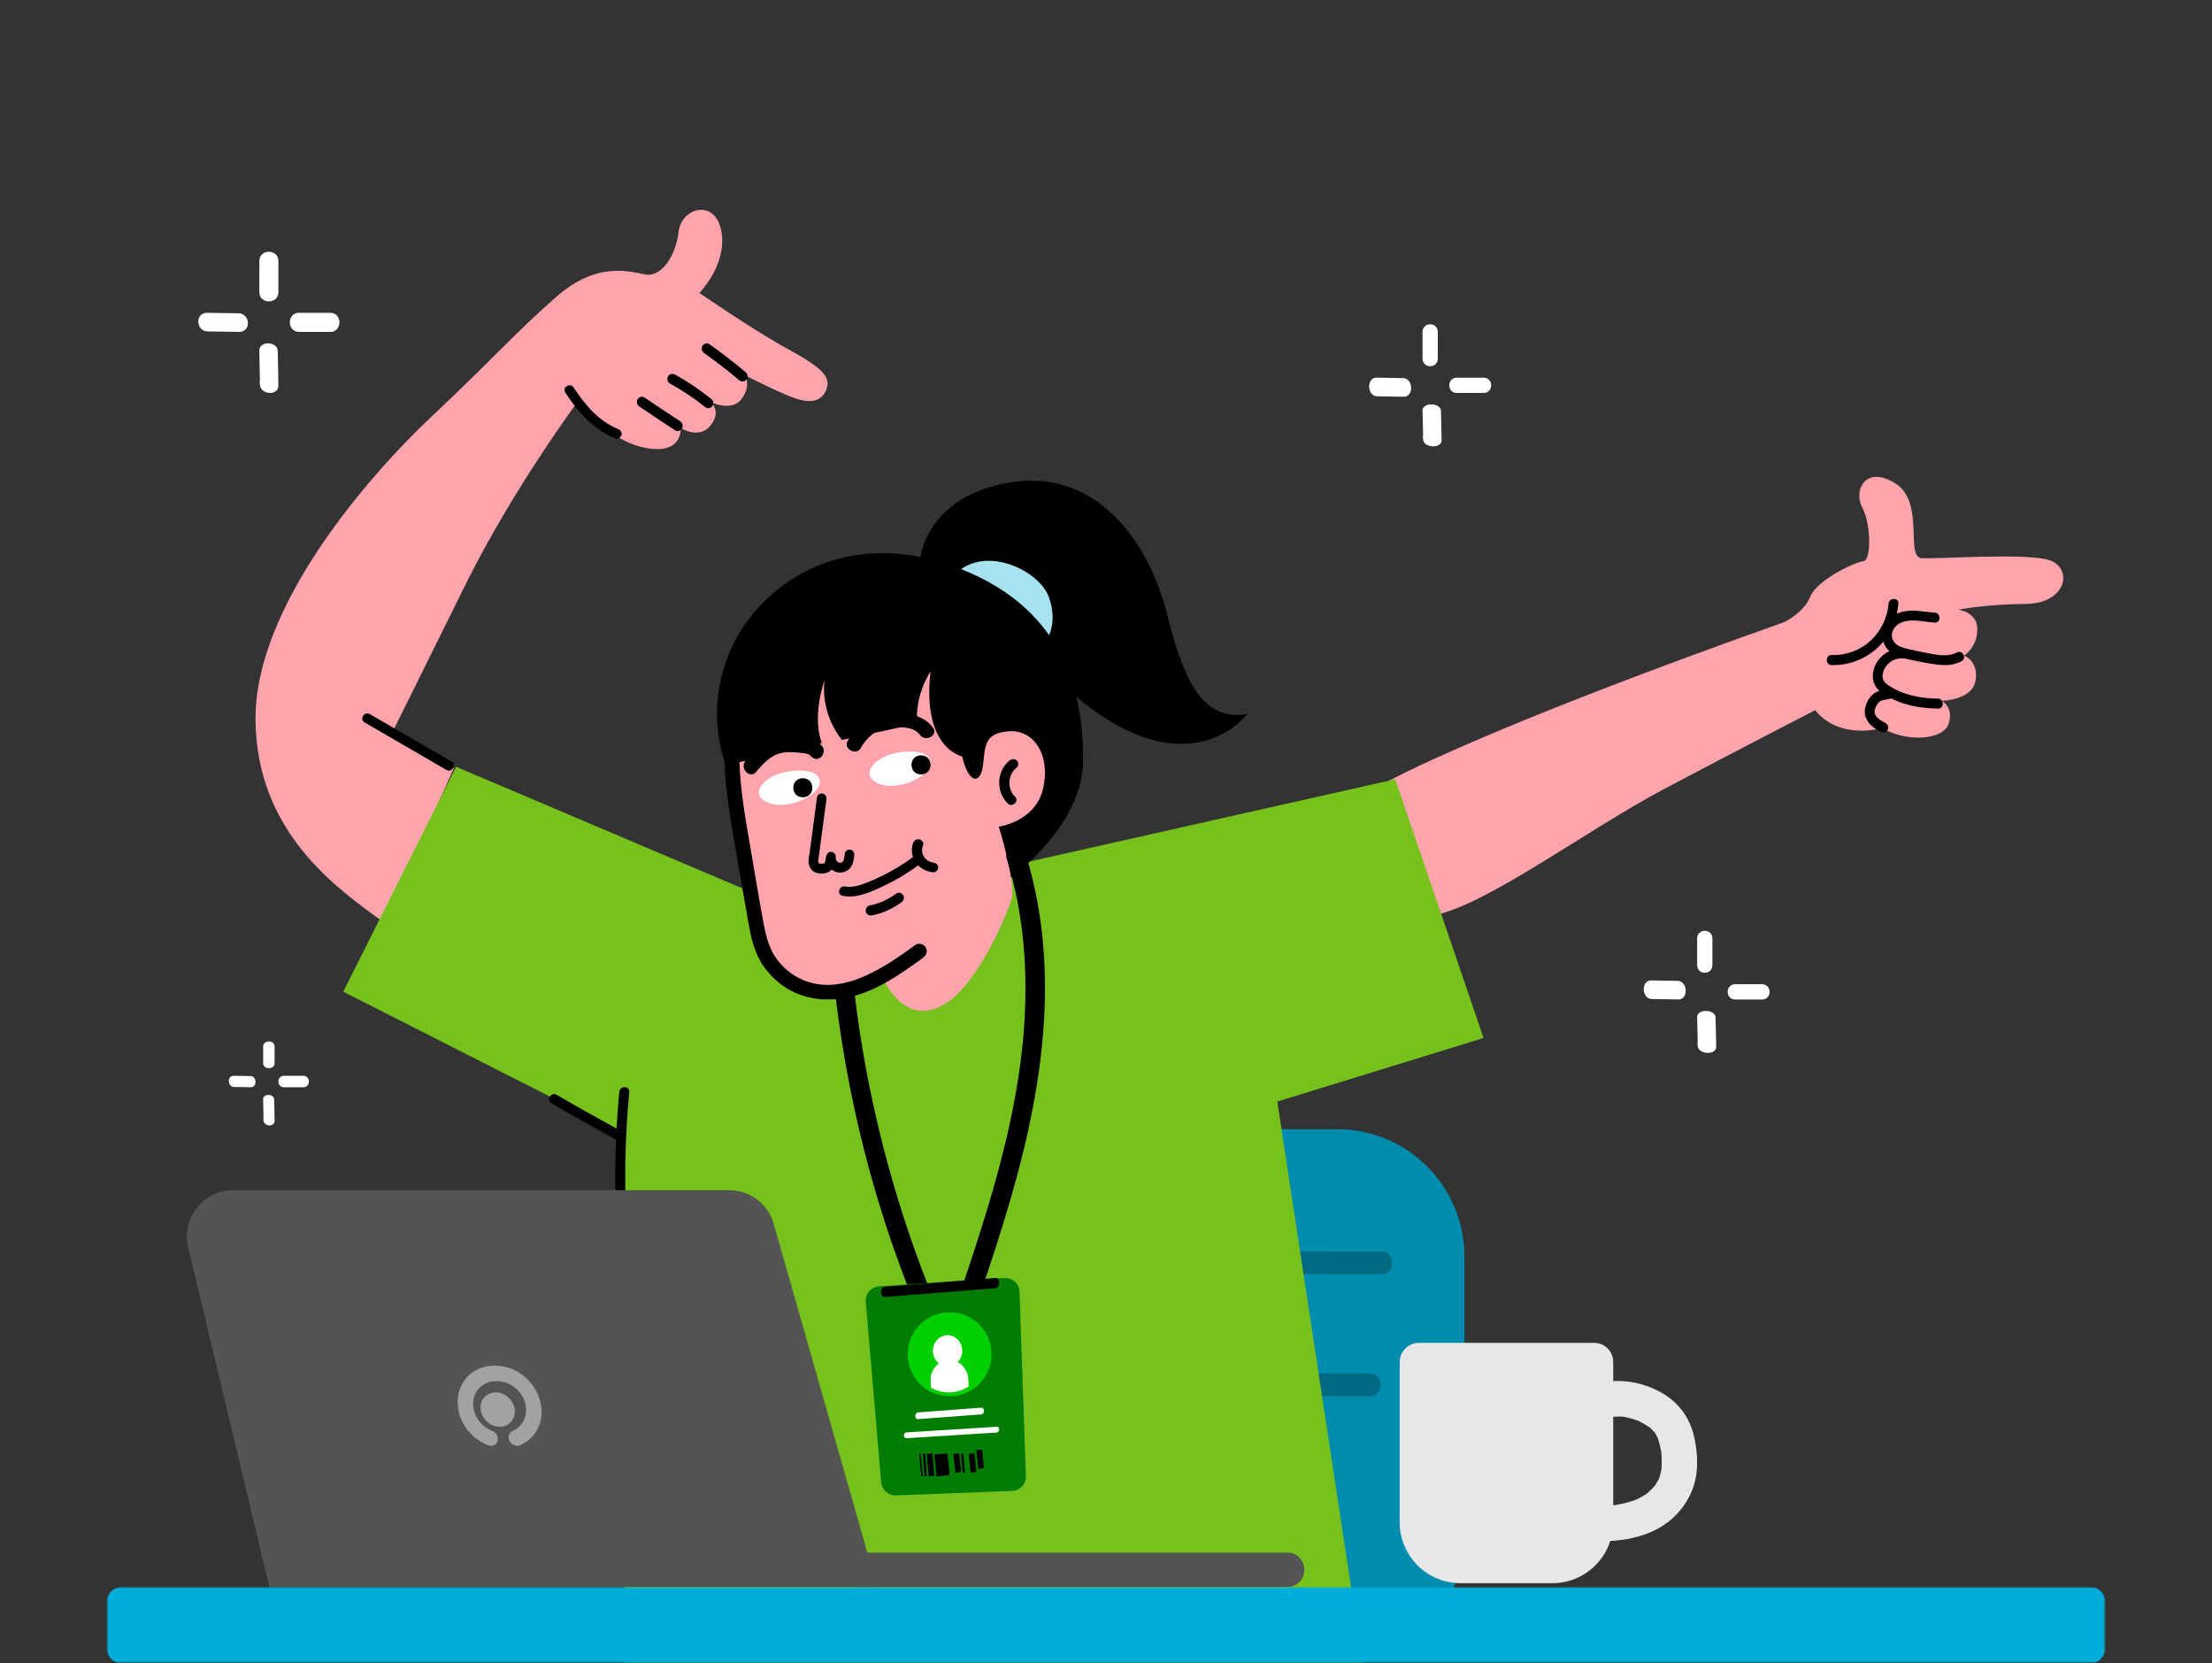 <?xml version="1.0" encoding="UTF-8"?>
<svg width="580px" height="436px" viewBox="0 0 580 436" version="1.1" xmlns="http://www.w3.org/2000/svg" xmlns:xlink="http://www.w3.org/1999/xlink">
    <rect x="0" y="0" width="580" height="436" fill="#333333" stroke="none"/>
    <title>component / spot image / 4:3</title>
    <defs>
        <rect id="path-1" x="0" y="0" width="580" height="436"></rect>
        <polygon id="path-3" points="0 0 524 0 524 20 0 20"></polygon>
    </defs>
    <g id="Phase-2-Re-design" stroke="none" stroke-width="1" fill="none" fill-rule="evenodd">
        <g id="About-us/-desktop" transform="translate(-203, -6876)">
            <g id="Group-11" transform="translate(0, 6876)">
                <g id="component-/-spot-image-/-4:3" transform="translate(203, 0)">
                    <mask id="mask-2" fill="white">
                        <use xlink:href="#path-1"></use>
                    </mask>
                    <g id="spot-image-container"></g>
                    <g id="Join-the-ride-(-illustration)" mask="url(#mask-2)">
                        <g transform="translate(28, 55)">
                            <path d="M322.674,381 L277.327,381 C258.921,381 244,366.001 244,347.501 L244,241 L322.674,241 C341.08,241 356,255.999 356,274.499 L356,347.501 C356,366.001 341.08,381 322.674,381" id="Fill-1" fill="#008CAF"></path>
                            <path d="M334.387,273.079 C329.1,273.069 323.812,273.06 318.524,273.052 C310.145,273.038 301.765,273.023 293.386,273.01 C291.463,273.006 289.538,273.003 287.612,273 C284.132,272.994 284.126,278.915 287.612,278.921 C292.9,278.93 298.187,278.938 303.476,278.948 C311.854,278.962 320.234,278.976 328.613,278.99 C330.538,278.993 332.463,278.996 334.387,279 C337.868,279.006 337.874,273.085 334.387,273.079" id="Fill-3" fill="#006982"></path>
                            <path d="M331.425,305 L316.317,305 L292.109,305 L286.575,305 C283.145,305 283.138,311 286.575,311 L301.683,311 L325.892,311 L331.425,311 C334.855,311 334.862,305 331.425,305" id="Fill-5" fill="#006982"></path>
                            <path d="M336,149.787 C336,149.787 359.632,136.49 439.67,108.141 C439.67,108.141 444.886,105.789 446.675,101.378 C448.464,96.965 458.562,92.254 460.594,92.117 C462.625,91.979 462.71,82.624 460.284,78.018 C457.86,73.412 461.324,66.8 469.054,71.766 C476.784,76.732 471.471,91.093 475.902,91.32 C480.335,91.548 501.115,90.021 508.471,91.585 C515.826,93.148 514.299,103.177 503.336,103.295 C492.374,103.414 485.461,104.817 485.461,104.817 C485.461,104.817 490.514,105.362 490.472,110.039 C490.429,114.718 486.974,116.869 486.974,116.869 C486.974,116.869 490.804,118.12 490.007,123.353 C489.21,128.584 481.152,128.698 481.152,128.698 C481.152,128.698 484.454,130.476 482.895,134.843 C481.337,139.21 471.248,139.463 465.551,135.808 C465.551,135.808 454.532,139.23 447.944,131.164 C447.944,131.164 430.015,140.365 408.884,151.525 C387.752,162.686 361.247,182.73 347.5,185 L336,149.787 Z" id="Fill-7" fill="#FFA4AD"></path>
                            <path d="M91.042,146.276 L74.907,136.906 C74.907,136.906 82.201,122.163 94.164,98.038 C106.521,73.117 123.436,50.359 123.436,50.359 C123.436,50.359 131.158,60.414 141.163,62.378 C151.169,64.343 150.468,57.182 150.468,57.182 C150.468,57.182 155.447,60.391 158.427,56.383 C161.407,52.373 158.08,50.284 158.08,50.284 C158.08,50.284 163.768,53.137 166.407,49.634 C169.048,46.132 167.389,43.391 167.389,43.391 C167.389,43.391 174.761,47.162 179.06,48.881 C183.359,50.602 186.967,50.908 188.568,47.373 C190.167,43.839 187.43,41.32 178.649,36.544 C169.869,31.769 155.379,21.788 155.379,21.788 C155.379,21.788 162.669,14.447 161.169,5.724 C159.667,-2.998 150.697,-0.753 149.93,5.786 C149.162,12.325 145.331,17.597 141.382,16.977 C137.432,16.355 128.793,13.169 117.728,22.92 C106.665,32.669 101.727,38.626 85.182,54.176 C68.639,69.726 38.819,103.921 39,133.555 C39.182,163.189 60.337,177.947 72.951,187 L91.042,146.276 Z" id="Fill-9" fill="#FFA4AD"></path>
                            <polygon id="Fill-11" fill="#76C11C" points="234.377 172.531 337.845 149.275 361 217.094 306.924 233.752 329.29 381 135.627 381 134.979 241.967 62 204.961 91.592 146 168.963 178.847"></polygon>
                            <path d="M213,93.84 C213,93.84 212.807,76.021 235.846,71.634 C258.884,67.248 273.132,86.342 278.051,106.157 C282.969,125.97 288.415,133.8 299,132.209 C299,132.209 282.189,154.861 248.951,122.917 L213,93.84 Z" id="Fill-14" fill="#000000"></path>
                            <path d="M246.835,112 C246.835,112 249.381,107.758 246.945,101.318 C244.51,94.878 231.256,87.904 223,94.948 L246.835,112 Z" id="Fill-16" fill="#A7E2EF"></path>
                            <path d="M163.699,148.813 C163.699,148.813 156.05,135.055 162.75,117.346 C169.449,99.636 191.355,82.876 221.128,93.125 C250.899,103.373 256.134,126.464 255.997,144.38 C255.861,162.296 235.811,176 235.811,176 L163.699,148.813 Z" id="Fill-18" fill="#000000"></path>
                            <path d="M203.291,200.82 C203.291,200.82 207.986,213.161 217.763,209.225 C227.541,205.289 235.923,185.086 237.206,180.733 C238.489,176.381 233.888,161.7 233.888,161.7 C233.888,161.7 243.541,160.403 245.521,151.674 C247.502,142.944 243.123,136.143 236.392,136.701 C229.662,137.26 230.416,141.021 229.707,145.866 C228.997,150.712 225.95,150.384 224.276,143.275 C224.276,143.275 213.651,141.187 215.996,121 C215.996,121 211.783,127.194 212.511,134.669 L192.798,138.97 C192.798,138.97 187.144,132.699 188.183,123.387 C188.183,123.387 184.794,132.626 187.496,139.751 C187.496,139.751 166.06,144.894 165.173,144.903 C164.286,144.911 166.887,176.743 171.328,189.985 C175.768,203.227 187.668,208.914 203.291,200.82" id="Fill-20" fill="#FFA4AD"></path>
                            <path d="M162.001,144.893 C162.235,152.05 163.425,159.122 164.643,166.162 C165.884,173.331 167.069,180.513 168.374,187.671 C168.946,190.807 169.709,193.94 171.268,196.746 C172.634,199.205 174.541,201.31 176.765,203.007 C181.821,206.865 188.238,207.724 194.348,206.451 C201.748,204.911 208.03,200.424 214.04,196.056 C214.892,195.437 215.307,194.35 214.738,193.372 C214.246,192.526 212.928,192.046 212.071,192.67 C203.202,199.116 190.879,207.576 179.966,200.493 C177.951,199.185 176.222,197.406 174.973,195.347 C173.435,192.812 172.749,189.919 172.21,187.028 C170.971,180.402 169.898,173.741 168.747,167.098 C167.472,159.74 166.146,152.375 165.901,144.893 C165.819,142.375 161.918,142.363 162.001,144.893" id="Fill-22" fill="#000000"></path>
                            <path d="M202.132,150.308 C197.098,147.994 201.716,142.86 208.323,142.136 C214.93,141.412 216.209,143.739 215.974,145.388 C215.507,148.656 207.167,152.623 202.132,150.308" id="Fill-24" fill="#FFFFFF"></path>
                            <path d="M213.5,148 C216.83,148 216.836,143 213.5,143 C210.169,143 210.164,148 213.5,148" id="Fill-26" fill="#000000"></path>
                            <path d="M173.132,155.308 C168.098,152.994 172.716,147.859 179.323,147.136 C185.93,146.412 187.209,148.738 186.974,150.388 C186.507,153.656 178.166,157.622 173.132,155.308" id="Fill-28" fill="#FFFFFF"></path>
                            <path d="M182.5,154 C185.831,154 185.836,149 182.5,149 C179.17,149 179.164,154 182.5,154" id="Fill-30" fill="#000000"></path>
                            <path d="M170.268,147.335 C172.157,145.087 174.191,142.896 177.068,142.331 C178.487,142.051 179.989,142.169 181.417,142.3 C182.1,142.362 182.727,142.401 183.328,142.536 C183.509,142.578 183.929,142.683 184.005,142.718 C184.041,142.735 184.488,143.098 184.36,142.914 C184.988,143.817 186.041,144.279 187.018,143.664 C187.847,143.144 188.346,141.715 187.715,140.806 C186.49,139.039 184.836,138.516 182.876,138.274 C180.979,138.041 179.051,137.874 177.149,138.125 C173.117,138.655 170.164,141.236 167.522,144.381 C165.849,146.371 168.588,149.336 170.268,147.335" id="Fill-32" fill="#000000"></path>
                            <path d="M197.694,141.078 C199.012,138.739 201.482,136.186 204.496,135.808 C207.182,135.471 211.505,135.235 213.216,137.641 C214.614,139.608 218.079,137.775 216.669,135.794 C214.009,132.055 208.827,131.699 204.399,132.157 C199.973,132.616 196.231,135.697 194.241,139.231 C193.064,141.321 196.514,143.175 197.694,141.078" id="Fill-34" fill="#000000"></path>
                            <path d="M67.633,134.395 C74.766,138.533 81.898,142.671 89.032,146.809 C90.495,147.658 91.828,145.453 90.369,144.606 C83.235,140.467 76.103,136.329 68.969,132.191 C67.505,131.342 66.172,133.548 67.633,134.395" id="Fill-36" fill="#000000"></path>
                            <path d="M120.212,47.89 C123.5,52.969 127.661,57.621 133.373,59.933 C134.017,60.194 134.783,59.65 134.951,59.036 C135.153,58.301 134.701,57.716 134.056,57.456 C129.02,55.417 125.31,51.047 122.427,46.592 C121.531,45.211 119.309,46.497 120.212,47.89" id="Fill-38" fill="#000000"></path>
                            <path d="M139.648,51.57 C142.759,53.676 145.885,55.757 149.027,57.813 C149.629,58.207 150.474,57.948 150.824,57.319 C151.192,56.659 150.957,55.829 150.353,55.433 C147.211,53.377 144.085,51.296 140.975,49.19 C140.378,48.786 139.523,49.062 139.176,49.684 C138.804,50.353 139.05,51.165 139.648,51.57" id="Fill-40" fill="#000000"></path>
                            <path d="M147.642,45.536 C150.837,47.287 153.91,49.309 156.766,51.616 C157.325,52.067 158.073,52.185 158.619,51.616 C159.069,51.144 159.182,50.133 158.619,49.679 C155.579,47.224 152.367,45.036 148.964,43.172 C148.338,42.829 147.54,43.003 147.171,43.663 C146.826,44.28 147.013,45.192 147.642,45.536" id="Fill-42" fill="#000000"></path>
                            <path d="M156.649,37.568 C159.776,39.786 162.82,42.133 165.762,44.613 C166.314,45.078 167.079,45.178 167.618,44.613 C168.078,44.13 168.174,43.135 167.618,42.667 C164.502,40.04 161.287,37.543 157.974,35.193 C157.386,34.777 156.518,35.075 156.177,35.687 C155.799,36.364 156.06,37.152 156.649,37.568" id="Fill-44" fill="#000000"></path>
                            <path d="M485.068,116.036 C482.609,117.405 479.416,116.568 476.822,116.085 C475.27,115.796 473.724,115.47 472.191,115.091 C470.966,114.79 469.501,114.446 468.696,113.364 C467.151,111.29 468.608,108.896 470.714,108.119 C473.453,107.105 476.497,108.031 479.301,108.213 C480.952,108.321 480.947,105.705 479.301,105.599 C476.428,105.412 473.528,104.642 470.672,105.398 C470.218,105.519 469.771,105.69 469.337,105.889 C469.534,105.024 469.686,104.144 469.759,103.255 C469.895,101.577 467.324,101.586 467.189,103.255 C466.891,106.91 465.207,110.384 462.566,112.873 C459.785,115.495 456.009,116.829 452.241,116.72 C450.586,116.671 450.587,119.287 452.241,119.334 C456.686,119.463 461.116,117.805 464.383,114.723 C464.894,114.241 465.359,113.719 465.801,113.179 C466.103,114.132 466.644,114.991 467.377,115.679 C466.241,116.233 465.233,117.072 464.469,118.103 C462.851,120.285 462.424,123.494 464.327,125.637 C464.469,125.796 464.633,125.939 464.792,126.085 C464.172,126.283 463.585,126.565 463.085,127.007 C462.14,127.844 461.377,129.151 461.094,130.391 C460.779,131.772 461.037,133.173 461.882,134.308 C462.736,135.457 463.925,136.176 465.158,136.836 C465.773,137.165 466.556,136.995 466.916,136.366 C467.256,135.777 467.072,134.907 466.456,134.578 C465.57,134.102 464.764,133.658 464.081,132.941 C463.572,132.407 463.414,131.671 463.608,130.943 C463.73,130.481 463.872,130.198 464.15,129.758 C464.216,129.652 464.286,129.55 464.359,129.447 C464.387,129.407 464.415,129.366 464.445,129.327 C464.402,129.386 464.408,129.381 464.462,129.313 C464.588,129.164 464.795,128.941 464.883,128.872 C465.151,128.662 465.59,128.561 466.033,128.46 C466.582,128.332 467.136,128.229 467.693,128.142 C467.767,128.131 467.835,128.107 467.901,128.08 C469.095,128.679 470.343,129.18 471.62,129.559 C474.389,130.381 477.297,130.703 480.174,130.749 C481.83,130.775 481.831,128.159 480.174,128.133 C475.666,128.061 471.012,127.247 467.188,124.67 C466.377,124.125 465.689,123.487 465.624,122.444 C465.566,121.495 465.909,120.556 466.431,119.784 C467.442,118.284 469.17,117.452 470.94,117.586 C471.074,117.596 471.192,117.583 471.304,117.56 C471.707,117.663 472.111,117.759 472.513,117.853 C474.061,118.208 475.617,118.523 477.18,118.795 C480.245,119.326 483.504,119.888 486.365,118.295 C487.817,117.486 486.521,115.227 485.068,116.036" id="Fill-46" fill="#000000"></path>
                            <path d="M136.993,231.239 C137.149,229.582 134.522,229.592 134.369,231.239 C134.07,234.431 133.835,237.628 133.663,240.827 C128.381,237.957 123.14,235.015 117.955,231.98 C116.499,231.127 115.177,233.365 116.63,234.215 C122.208,237.48 127.845,240.647 133.534,243.72 C133.186,252.061 133.26,260.418 133.78,268.755 C133.882,270.409 136.509,270.421 136.405,268.755 C135.626,256.255 135.823,243.711 136.993,231.239" id="Fill-48" fill="#000000"></path>
                            <path d="M216.656,171.124 C217.038,171.173 216.54,171.092 216.442,171.069 C216.287,171.031 216.132,170.987 215.98,170.934 C215.937,170.919 215.692,170.805 215.87,170.895 C216.057,170.99 215.781,170.851 215.768,170.845 C215.624,170.776 215.483,170.699 215.346,170.618 C215.292,170.586 215.238,170.552 215.185,170.517 C215.176,170.511 215.073,170.434 215.048,170.417 C215.026,170.4 215.007,170.383 214.999,170.377 C214.938,170.327 214.879,170.275 214.821,170.222 C214.705,170.115 214.604,169.998 214.492,169.887 C214.489,169.884 214.489,169.885 214.486,169.882 C214.442,169.824 214.398,169.763 214.357,169.703 C214.273,169.58 214.195,169.454 214.125,169.323 C214.124,169.322 214.095,169.266 214.071,169.218 C214.05,169.17 214.016,169.092 214.009,169.073 C213.951,168.916 213.901,168.754 213.861,168.591 C213.842,168.51 213.83,168.426 213.809,168.346 C213.807,168.34 213.807,168.34 213.806,168.336 L213.806,168.334 C213.792,168.167 213.78,168.001 213.781,167.832 C213.781,167.746 213.767,167.568 213.786,167.443 C213.788,167.458 213.796,167.449 213.814,167.372 C213.831,167.289 213.848,167.207 213.869,167.127 C213.915,166.946 213.974,166.772 214.043,166.599 C214.285,165.975 213.77,165.182 213.104,165.038 C212.343,164.873 211.711,165.256 211.451,165.924 C210.992,167.1 210.986,168.457 211.393,169.671 C208.82,171.577 206.053,173.249 203.149,174.664 C201.671,175.383 200.159,176.049 198.608,176.616 C197.049,177.186 195.365,177.716 193.681,177.376 C191.993,177.034 191.273,179.481 192.966,179.824 C196.745,180.589 200.595,178.705 203.89,177.15 C207.035,175.667 209.983,173.867 212.766,171.846 C213.141,172.221 213.559,172.557 214.032,172.833 C214.842,173.309 215.72,173.545 216.656,173.663 C217.356,173.75 218.029,173.016 217.999,172.394 C217.963,171.63 217.406,171.219 216.656,171.124" id="Fill-50" fill="#000000"></path>
                            <path d="M207.049,179.196 C205.97,179.995 204.817,180.677 203.604,181.229 C203.535,181.257 203.32,181.351 203.291,181.363 C203.131,181.428 202.971,181.492 202.809,181.553 C202.526,181.66 202.241,181.76 201.953,181.852 C201.296,182.063 200.629,182.235 199.954,182.371 C199.288,182.507 198.846,183.372 199.05,184.027 C199.279,184.765 199.927,185.112 200.64,184.968 C203.403,184.406 206.063,183.22 208.354,181.52 C208.904,181.113 209.221,180.329 208.819,179.679 C208.467,179.111 207.638,178.759 207.049,179.196" id="Fill-52" fill="#000000"></path>
                            <path d="M195.414,171.75 C195.809,170.87 195.926,169.949 195.997,168.99 C196.048,168.313 195.377,167.666 194.73,167.695 C193.998,167.728 193.515,168.265 193.46,168.99 C193.448,169.168 193.434,169.345 193.416,169.521 C193.412,169.555 193.409,169.588 193.405,169.621 C193.396,169.676 193.388,169.731 193.379,169.784 C193.348,169.958 193.31,170.132 193.26,170.301 C193.24,170.374 193.197,170.461 193.179,170.54 L193.177,170.544 C193.133,170.631 193.081,170.712 193.033,170.798 C192.983,170.852 192.931,170.906 192.879,170.958 C192.816,170.996 192.754,171.033 192.692,171.07 C192.613,171.094 192.536,171.121 192.454,171.138 C192.448,171.14 192.441,171.14 192.435,171.142 C192.371,171.146 192.309,171.15 192.247,171.15 C192.224,171.15 192.154,171.143 192.104,171.14 C192.075,171.135 192.049,171.13 192.039,171.127 C191.972,171.11 191.908,171.088 191.845,171.066 C191.839,171.065 191.834,171.063 191.829,171.06 C191.761,171.023 191.699,170.979 191.635,170.939 L191.629,170.934 C191.568,170.879 191.511,170.82 191.456,170.758 C191.447,170.749 191.445,170.746 191.439,170.738 C191.399,170.679 191.36,170.619 191.326,170.558 C191.295,170.505 191.27,170.436 191.237,170.38 C191.234,170.367 191.229,170.356 191.225,170.342 C191.2,170.263 191.177,170.182 191.159,170.099 C191.156,170.091 191.152,170.066 191.147,170.041 C191.143,169.987 191.135,169.898 191.135,169.874 C191.133,169.778 191.139,169.683 191.146,169.587 C191.201,168.91 190.524,168.263 189.879,168.292 C189.266,168.32 188.848,168.709 188.688,169.256 C188.611,169.422 188.555,169.605 188.539,169.806 C188.526,169.953 188.51,170.1 188.494,170.248 C188.459,170.473 188.416,170.698 188.346,170.915 C188.343,170.923 188.336,170.943 188.329,170.96 C188.318,170.985 188.308,171.007 188.303,171.015 C188.276,171.07 188.246,171.122 188.212,171.175 C188.23,171.157 188.239,171.147 188.264,171.122 C188.235,171.151 188.187,171.221 188.138,171.281 C188.131,171.285 188.135,171.281 188.121,171.288 C188.107,171.293 188.093,171.303 188.078,171.311 C188.037,171.323 187.997,171.336 187.957,171.348 C187.898,171.363 187.841,171.37 187.782,171.381 C187.52,171.407 187.26,171.409 186.999,171.39 C186.943,171.377 186.887,171.368 186.833,171.351 C186.851,171.362 186.863,171.368 186.885,171.382 L186.884,171.382 C186.864,171.37 186.843,171.36 186.822,171.348 C186.816,171.347 186.81,171.346 186.803,171.344 C186.837,171.372 186.818,171.364 186.777,171.333 C186.744,171.32 186.723,171.309 186.713,171.298 C186.716,171.305 186.717,171.306 186.72,171.313 C186.717,171.306 186.714,171.302 186.711,171.296 C186.712,171.297 186.712,171.298 186.713,171.298 C186.711,171.293 186.709,171.291 186.706,171.287 L186.704,171.286 C186.702,171.281 186.698,171.276 186.695,171.271 C186.674,171.255 186.651,171.239 186.629,171.225 C186.66,171.245 186.671,171.253 186.694,171.268 C186.687,171.256 186.681,171.245 186.674,171.234 C186.661,171.221 186.647,171.209 186.637,171.196 C186.618,171.174 186.608,171.159 186.601,171.143 C186.599,171.139 186.598,171.138 186.597,171.132 C186.595,171.126 186.595,171.121 186.593,171.114 C186.597,171.114 186.604,171.124 186.611,171.133 C186.604,171.119 186.595,171.106 186.587,171.093 C186.569,171.033 186.557,170.974 186.543,170.915 C186.531,170.658 186.55,170.396 186.583,170.14 C186.601,170.024 186.618,169.908 186.638,169.793 C186.646,169.757 186.662,169.725 186.667,169.687 C187.339,164.668 188.013,159.65 188.686,154.632 C188.778,153.941 188.522,153.241 187.8,153.04 C187.208,152.873 186.334,153.246 186.241,153.944 C185.569,158.954 184.897,163.962 184.226,168.972 C184.218,169.001 184.204,169.026 184.2,169.056 C184.057,169.865 183.906,170.728 184.075,171.545 C184.197,172.138 184.532,172.759 184.977,173.164 C185.649,173.775 186.469,174.002 187.357,174 C188.281,173.998 189.228,173.79 189.912,173.116 C189.967,173.061 190.013,173.001 190.063,172.943 C190.399,173.218 190.782,173.436 191.2,173.576 C192.803,174.11 194.703,173.332 195.414,171.75" id="Fill-54" fill="#000000"></path>
                            <path d="M188.539,171.455 C188.397,171.597 188.478,171.552 188.539,171.455" id="Fill-56" fill="#000000"></path>
                            <path d="M186.443,171.472 C186.444,171.472 186.445,171.472 186.446,171.473 C186.447,171.474 186.448,171.476 186.449,171.477 C186.466,171.492 186.481,171.503 186.497,171.515 C186.506,171.519 186.511,171.522 186.522,171.526 C186.524,171.527 186.526,171.527 186.527,171.527 C186.519,171.52 186.517,171.517 186.501,171.505 C186.516,171.515 186.532,171.523 186.548,171.532 C186.552,171.533 186.556,171.533 186.561,171.534 C186.512,171.505 186.474,171.484 186.452,171.474 C186.448,171.472 186.443,171.468 186.439,171.466 L186.445,171.472 L186.443,171.472 Z" id="Fill-58" fill="#000000"></path>
                            <path d="M186.525,171.525 C186.507,171.508 186.492,171.492 186.475,171.475 C186.481,171.484 186.486,171.493 186.492,171.505 C186.504,171.512 186.515,171.518 186.525,171.525" id="Fill-60" fill="#000000"></path>
                            <path d="M186.541,171.562 C186.505,171.499 186.477,171.458 186.459,171.438 C186.482,171.475 186.505,171.513 186.53,171.55 C186.532,171.554 186.536,171.559 186.541,171.562" id="Fill-62" fill="#000000"></path>
                            <path d="M186.501,171.5 C186.5,171.499 186.499,171.498 186.497,171.497 C186.497,171.498 186.498,171.499 186.499,171.5 C186.5,171.501 186.501,171.502 186.503,171.503 C186.502,171.502 186.502,171.501 186.501,171.5" id="Fill-64" fill="#000000"></path>
                            <path d="M186.482,171.488 C186.486,171.493 186.488,171.497 186.49,171.503 C186.494,171.503 186.507,171.509 186.518,171.512 C186.506,171.504 186.494,171.496 186.482,171.488" id="Fill-66" fill="#000000"></path>
                            <path d="M236.739,149.403 C236.751,149.341 236.775,149.205 236.775,149.21 C236.795,149.11 236.819,149.013 236.843,148.912 C236.893,148.717 236.951,148.522 237.02,148.329 C237.055,148.234 237.092,148.139 237.129,148.045 C237.142,148.013 237.144,148.006 237.148,147.992 C237.149,147.994 237.154,147.99 237.169,147.96 C237.358,147.599 237.563,147.25 237.815,146.924 C237.83,146.903 237.83,146.902 237.831,146.898 C237.842,146.889 237.85,146.88 237.881,146.85 C237.952,146.776 238.02,146.698 238.094,146.625 C238.256,146.462 238.429,146.313 238.61,146.168 C239.165,145.723 239.094,144.822 238.61,144.363 C238.059,143.842 237.261,143.917 236.704,144.363 C233.254,147.126 233.112,152.598 236.24,155.619 C237.455,156.793 239.359,154.987 238.145,153.814 C238.006,153.68 237.874,153.542 237.75,153.397 C237.723,153.361 237.672,153.296 237.66,153.279 C237.602,153.195 237.541,153.111 237.487,153.026 C237.376,152.855 237.274,152.678 237.182,152.497 C237.174,152.484 237.069,152.236 237.089,152.295 C237.068,152.241 237.046,152.186 237.027,152.133 C236.896,151.773 236.801,151.403 236.737,151.029 C236.73,150.974 236.711,150.824 236.71,150.813 C236.702,150.732 236.697,150.651 236.692,150.569 C236.681,150.345 236.681,150.122 236.692,149.898 C236.698,149.797 236.704,149.696 236.714,149.595 C236.716,149.576 236.73,149.463 236.739,149.403" id="Fill-68" fill="#000000"></path>
                            <path d="M191.012,205.53 C193.6,227.378 198.403,248.934 205.485,269.774 C207.474,275.625 209.641,281.416 211.972,287.14 C212.488,288.404 213.662,289.299 215.094,288.907 C216.297,288.577 217.386,287.068 216.868,285.795 C208.707,265.757 202.631,244.889 198.791,223.603 C197.709,217.606 196.805,211.58 196.088,205.53 C195.929,204.173 195.037,203 193.55,203 C192.303,203 190.851,204.163 191.012,205.53" id="Fill-70" fill="#000000"></path>
                            <path d="M235.971,170.135 C240.521,184.626 241.604,199.9 240.463,214.992 C239.296,230.415 235.74,245.554 231.348,260.351 C228.813,268.89 225.984,277.338 223.111,285.769 C222.666,287.072 223.622,288.558 224.896,288.908 C226.296,289.292 227.593,288.435 228.039,287.126 C233.197,271.994 238.22,256.774 241.636,241.14 C244.961,225.92 246.782,210.245 245.676,194.665 C245.055,185.893 243.536,177.175 240.9,168.778 C239.919,165.655 234.983,166.988 235.971,170.135" id="Fill-72" fill="#000000"></path>
                            <path d="M237.37,335.824 L206.964,336.997 C204.945,337.075 203.221,335.57 203.051,333.581 L199.014,286.224 C198.835,284.144 200.418,282.326 202.525,282.185 L235.297,280.009 C237.427,279.867 239.253,281.497 239.327,283.606 L240.998,331.967 C241.07,334.02 239.448,335.743 237.37,335.824" id="Fill-74" fill="#007D00"></path>
                            <path d="M231.975,299.262 C232.382,305.323 227.799,310.567 221.738,310.975 C215.676,311.382 210.433,306.799 210.025,300.737 C209.618,294.677 214.202,289.433 220.263,289.025 C226.323,288.618 231.568,293.201 231.975,299.262" id="Fill-76" fill="#00CF00"></path>
                            <path d="M212.761,316.998 C217.562,316.639 222.364,316.279 227.166,315.92 C227.857,315.869 228.547,315.817 229.239,315.765 C230.25,315.688 230.257,313.927 229.239,314.002 C224.437,314.362 219.636,314.722 214.835,315.081 L212.761,315.236 C211.75,315.312 211.742,317.074 212.761,316.998" id="Fill-78" fill="#FFFFFF"></path>
                            <path d="M233.219,319.002 C226.384,319.432 219.548,319.863 212.714,320.292 C211.736,320.354 210.759,320.415 209.782,320.476 C208.743,320.542 208.735,322.063 209.782,321.998 C216.616,321.568 223.452,321.138 230.287,320.708 C231.264,320.647 232.242,320.586 233.219,320.524 C234.256,320.458 234.265,318.937 233.219,319.002" id="Fill-80" fill="#FFFFFF"></path>
                            <path d="M223.111,302.041 C223.906,301.231 224.383,300.081 224.302,298.821 C224.161,296.564 222.323,294.858 220.198,295.009 C218.075,295.161 216.468,297.114 216.611,299.37 C216.691,300.629 217.308,301.702 218.198,302.392 C216.779,303.402 215.887,305.165 216.011,307.107 L216.116,308.765 C217.694,309.654 219.511,310.113 221.425,309.976 C223.106,309.856 224.662,309.295 226,308.409 L225.873,306.402 C225.749,304.46 224.645,302.84 223.111,302.041" id="Fill-82" fill="#FFFFFF"></path>
                            <polygon id="Fill-84" fill="#000000" points="214 326.064 214.412 332 215 331.91 214.59 326"></polygon>
                            <polygon id="Fill-86" fill="#000000" points="215 326.13 215.515 332 217 331.82 216.489 326"></polygon>
                            <polygon id="Fill-88" fill="#000000" points="217 326.258 217.585 332 221 331.644 220.425 326"></polygon>
                            <polygon id="Fill-90" fill="#000000" points="222 326.112 222.502 331 224 330.845 223.504 326"></polygon>
                            <polygon id="Fill-92" fill="#000000" points="226 326.115 226.493 331 228 330.842 227.511 326"></polygon>
                            <polygon id="Fill-94" fill="#000000" points="228 325.116 228.488 330 230 329.84 229.516 325"></polygon>
                            <polygon id="Fill-96" fill="#000000" points="213.012 326.014 213.564 332 213.988 331.956 213.377 326"></polygon>
                            <polygon id="Fill-98" fill="#000000" points="224 326.058 224.397 331 225 330.92 224.604 326"></polygon>
                            <path d="M232.914,280.004 C224.503,280.677 216.093,281.348 207.683,282.022 C206.484,282.118 205.284,282.214 204.086,282.309 C202.644,282.425 202.632,285.113 204.086,284.996 C212.498,284.323 220.906,283.649 229.318,282.978 C230.516,282.883 231.716,282.786 232.914,282.69 C234.357,282.575 234.367,279.888 232.914,280.004" id="Fill-100" fill="#000000"></path>
                            <path d="M42.497,24 C43.738,24 44.995,23.182 44.995,21.617 L45,13.385 C45.001,11.82 43.743,11 42.502,11 C41.857,10.999 41.253,11.209 40.801,11.591 C40.28,12.029 40.005,12.65 40.004,13.383 L40,21.615 C39.999,22.347 40.274,22.968 40.795,23.407 C41.248,23.79 41.853,23.999 42.497,24" id="Fill-102" fill="#FFFFFF"></path>
                            <path d="M34.526,27.123 L26.284,27 C25.433,26.989 24.736,27.35 24.335,28.019 C23.885,28.768 23.889,29.819 24.344,30.632 C24.781,31.41 25.557,31.864 26.474,31.878 L34.716,31.999 C34.778,32.001 34.84,31.999 34.9,31.996 C35.67,31.958 36.293,31.602 36.665,30.982 C37.115,30.232 37.111,29.181 36.656,28.367 C36.22,27.59 35.443,27.136 34.526,27.123" id="Fill-104" fill="#FFFFFF"></path>
                            <path d="M58.661,27.005 L50.341,27 C48.805,27 48.001,28.257 48,29.498 C47.999,30.738 48.802,31.995 50.339,31.995 L58.658,32 C60.194,32.001 60.999,30.743 61,29.502 C61,28.262 60.197,27.005 58.661,27.005" id="Fill-106" fill="#FFFFFF"></path>
                            <path d="M43.632,35.292 C42.834,34.91 41.789,34.902 41.036,35.275 C40.356,35.613 39.987,36.199 40,36.925 L40.146,44.722 L40.127,44.811 C40.1,44.923 40.066,45.062 40.085,45.236 L40.164,45.98 C40.3,47.272 41.538,47.961 42.708,47.999 C42.777,48.001 42.847,48.001 42.916,47.998 C43.969,47.96 45.022,47.353 45,46.077 L44.838,37.048 C44.824,36.292 44.384,35.652 43.632,35.292" id="Fill-108" fill="#FFFFFF"></path>
                            <path d="M419,200 C419.995,200 421,199.307 421,197.984 L421,191.017 C421,189.693 419.993,189 419,189 C418.483,189 417.999,189.178 417.637,189.501 C417.221,189.872 417,190.397 417,191.017 L417,197.984 C417,198.603 417.221,199.128 417.638,199.5 C418.001,199.823 418.485,200 419,200" id="Fill-110" fill="#FFFFFF"></path>
                            <path d="M411.905,202.118 L404.931,202 C404.212,201.989 403.622,202.351 403.283,203.02 C402.902,203.771 402.907,204.823 403.292,205.636 C403.661,206.415 404.319,206.869 405.095,206.882 L412.069,207 C412.12,207.001 412.172,207 412.223,206.996 C412.876,206.958 413.402,206.601 413.717,205.98 C414.098,205.229 414.094,204.178 413.708,203.363 C413.338,202.585 412.681,202.132 411.905,202.118" id="Fill-112" fill="#FFFFFF"></path>
                            <path d="M434.02,203 L426.98,203 C425.68,203 425,204.007 425,205.001 C425,205.994 425.68,207 426.98,207 L434.02,207 C435.32,207 436,205.993 436,204.999 C436,204.006 435.32,203 434.02,203" id="Fill-114" fill="#FFFFFF"></path>
                            <path d="M420.628,210.247 C419.831,209.923 418.786,209.917 418.033,210.234 C417.354,210.52 416.988,211.016 417,211.631 L417.15,218.228 L417.129,218.303 C417.103,218.398 417.07,218.515 417.088,218.662 L417.167,219.292 C417.305,220.385 418.542,220.968 419.711,220.999 C419.781,221.001 419.85,221 419.919,220.998 C420.971,220.966 422.023,220.45 422,219.371 L421.833,211.732 C421.82,211.093 421.38,210.552 420.628,210.247" id="Fill-116" fill="#FFFFFF"></path>
                            <path d="M42.501,225 C43.246,225 44,224.559 44,223.716 L44,219.284 C44,218.441 43.245,218 42.499,218 C42.113,218 41.75,218.114 41.478,218.319 C41.165,218.556 41,218.889 41,219.284 L41,223.716 C41,224.111 41.165,224.444 41.479,224.682 C41.751,224.887 42.114,225 42.501,225" id="Fill-118" fill="#FFFFFF"></path>
                            <path d="M37.667,227.071 L33.229,227 C32.771,226.993 32.396,227.211 32.18,227.612 C31.938,228.063 31.94,228.693 32.186,229.181 C32.42,229.648 32.839,229.921 33.333,229.928 L37.77,230 C37.803,230.001 37.837,230 37.87,229.998 C38.284,229.974 38.62,229.759 38.82,229.387 C39.062,228.937 39.06,228.306 38.814,227.818 C38.58,227.351 38.161,227.079 37.667,227.071" id="Fill-120" fill="#FFFFFF"></path>
                            <path d="M51.56,227 L46.44,227 C45.494,227 45,227.755 45,228.501 C45,229.245 45.494,230 46.44,230 L51.56,230 C52.505,230 53,229.244 53,228.499 C53,227.754 52.505,227 51.56,227" id="Fill-122" fill="#FFFFFF"></path>
                            <path d="M43.176,232.179 C42.698,231.944 42.072,231.94 41.62,232.169 C41.212,232.378 40.992,232.739 41,233.185 L41.09,237.983 L41.078,238.038 C41.061,238.107 41.043,238.192 41.054,238.301 L41.1,238.758 C41.183,239.553 41.924,239.977 42.626,239.999 C42.668,240 42.709,240 42.751,239.998 C43.383,239.975 44.014,239.601 44,238.815 L43.899,233.258 C43.892,232.794 43.628,232.401 43.176,232.179" id="Fill-124" fill="#FFFFFF"></path>
                            <path d="M347,41 C347.995,41 349,40.307 349,38.984 L349,32.016 C349,30.692 347.993,30 347,30 C346.483,30 345.999,30.177 345.637,30.5 C345.221,30.872 345,31.396 345,32.016 L345,38.984 C345,39.603 345.221,40.127 345.638,40.5 C346.001,40.823 346.485,41 347,41" id="Fill-126" fill="#FFFFFF"></path>
                            <path d="M339.905,44.117 L332.931,44 C332.212,43.988 331.622,44.35 331.283,45.019 C330.902,45.77 330.907,46.823 331.292,47.636 C331.661,48.414 332.319,48.869 333.095,48.882 L340.069,49 C340.12,49.001 340.172,49 340.224,48.996 C340.876,48.958 341.402,48.601 341.717,47.98 C342.098,47.229 342.094,46.177 341.708,45.363 C341.338,44.584 340.681,44.131 339.905,44.117" id="Fill-128" fill="#FFFFFF"></path>
                            <path d="M361.02,44 L353.98,44 C352.68,44 352,45.007 352,46.001 C352,46.994 352.68,48 353.98,48 L361.02,48 C362.32,48 363,46.993 363,45.999 C363,45.006 362.32,44 361.02,44" id="Fill-130" fill="#FFFFFF"></path>
                            <path d="M348.628,51.246 C347.831,50.923 346.786,50.918 346.033,51.233 C345.354,51.52 344.988,52.016 345,52.63 L345.15,59.228 L345.129,59.303 C345.103,59.397 345.07,59.515 345.088,59.662 L345.167,60.291 C345.305,61.385 346.543,61.969 347.711,61.999 C347.781,62.001 347.85,62 347.919,61.998 C348.971,61.966 350.023,61.451 350,60.371 L349.833,52.732 C349.82,52.094 349.38,51.552 348.628,51.246" id="Fill-132" fill="#FFFFFF"></path>
                            <path d="M42.638,361 L21.341,271.989 C19.513,264.349 25.268,257 33.08,257 L163.261,257 C168.648,257 173.383,260.59 174.867,265.798 L202,361 L42.638,361 Z" id="Fill-134" fill="#535453"></path>
                            <path d="M309.68,361 L196.32,361 C193.934,361 192,358.986 192,356.5 C192,354.014 193.934,352 196.32,352 L309.68,352 C312.066,352 314,354.014 314,356.5 C314,358.986 312.066,361 309.68,361" id="Fill-136" fill="#535453"></path>
                            <path d="M101.988,303 C101.9,303 101.818,303.007 101.735,303.018 C101.65,303.007 101.564,303 101.478,303 C95.595,303 91.378,307.848 92.075,313.804 C92.599,318.27 95.712,322.217 100.007,323.857 C100.26,323.953 100.515,324 100.762,324 C101.563,324 102.264,323.512 102.483,322.71 C102.767,321.663 102.122,320.479 101.04,320.067 C98.366,319.044 96.426,316.586 96.1,313.804 C95.665,310.094 98.293,307.076 101.956,307.076 C102.043,307.076 102.125,307.068 102.208,307.057 C102.294,307.068 102.379,307.076 102.465,307.076 C106.129,307.076 109.464,310.094 109.899,313.804 C110.225,316.586 108.863,319.044 106.428,320.067 C105.442,320.479 105.074,321.663 105.605,322.71 C106.011,323.512 106.826,324 107.629,324 C107.874,324 108.119,323.953 108.349,323.857 C112.259,322.217 114.446,318.27 113.923,313.804 C113.224,307.848 107.87,303 101.988,303" id="Fill-138" fill="#A1A2A2"></path>
                            <path d="M106.968,314.5 C106.675,312.014 104.437,310 101.97,310 C99.502,310 97.739,312.014 98.032,314.5 C98.325,316.986 100.563,319 103.031,319 C105.498,319 107.261,316.986 106.968,314.5" id="Fill-140" fill="#A1A2A2"></path>
                            <path d="M379.062,360 L354.938,360 C346.136,360 339,352.841 339,344.009 L339,302.08 C339,299.274 341.266,297 344.062,297 L389.985,297 C392.755,297 395,299.253 395,302.031 L395,344.009 C395,352.841 387.864,360 379.062,360" id="Fill-142" fill="#E7E7E7"></path>
                            <path d="M393.866,316.574 C394.052,316.533 394.237,316.493 394.424,316.457 C394.579,316.427 395.379,316.333 394.745,316.394 C394.16,316.451 395.273,316.368 395.448,316.361 C396.338,316.321 397.412,316.256 398.284,316.476 C397.475,316.272 398.152,316.474 398.555,316.558 C398.99,316.65 399.42,316.758 399.848,316.881 C400.215,316.985 400.578,317.101 400.939,317.228 C401.179,317.312 401.413,317.413 401.653,317.496 C402.29,317.713 401.006,317.159 401.602,317.473 C402.304,317.842 403.015,318.177 403.689,318.599 C404.042,318.821 404.375,319.065 404.717,319.3 C405.172,319.613 404.473,319.117 404.478,319.116 C404.559,319.1 404.939,319.525 405.006,319.589 C405.308,319.875 405.565,320.198 405.859,320.489 C406.234,320.86 405.7,320.254 405.683,320.238 C405.828,320.363 406.009,320.725 406.096,320.867 C406.292,321.189 406.46,321.524 406.631,321.859 C406.674,321.944 406.904,322.522 406.698,321.989 C406.459,321.369 406.816,322.368 406.855,322.49 C407.107,323.276 407.296,324.08 407.444,324.891 C407.496,325.178 407.835,326.384 407.534,325.362 C407.661,325.794 407.636,326.343 407.666,326.791 C407.723,327.676 407.735,328.565 407.685,329.453 C407.669,329.724 407.635,329.995 407.62,330.265 C407.625,330.196 407.765,329.485 407.652,330.025 C407.539,330.556 407.45,331.084 407.304,331.608 C407.25,331.804 407.184,331.996 407.129,332.19 C407.107,332.27 406.911,332.929 407.09,332.364 C407.27,331.799 407.036,332.484 406.967,332.627 C406.891,332.783 406.814,332.938 406.733,333.091 C406.571,333.395 406.396,333.695 406.211,333.985 C406.148,334.081 405.946,334.475 405.824,334.558 C406.051,334.402 406.306,333.976 405.916,334.429 C405.424,334.999 404.916,335.545 404.357,336.047 C404.184,336.202 404.004,336.347 403.831,336.5 C403.42,336.861 404.082,336.289 404.083,336.299 C404.1,336.411 403.031,337.018 402.935,337.077 C402.592,337.289 402.241,337.49 401.884,337.678 C401.731,337.759 401.576,337.834 401.424,337.914 C400.326,338.485 401.934,337.748 401.272,338 C400.353,338.349 399.432,338.668 398.48,338.913 C397.971,339.041 397.461,339.154 396.946,339.252 C396.753,339.289 396.56,339.322 396.366,339.354 C396.078,339.403 395.357,339.695 396.231,339.381 C395.331,339.704 394.038,339.572 393.093,339.602 C390.679,339.679 388.357,341.708 388.471,344.3 C388.58,346.78 390.504,349.08 393.093,348.998 C397.857,348.846 402.629,347.964 406.853,345.627 C410.923,343.375 414.055,339.816 415.764,335.452 C417.516,330.981 417.22,325.486 416.03,320.905 C414.784,316.106 411.723,312.29 407.434,309.948 C402.501,307.255 396.897,306.312 391.409,307.515 C389.043,308.032 387.443,310.973 388.182,313.293 C388.988,315.828 391.331,317.129 393.866,316.574" id="Fill-144" fill="#E7E7E7"></path>
                            <g id="Join-the-ride-(-illustration)" stroke-width="1" fill="none" transform="translate(0, 361)">
                                <mask id="mask-4" fill="white">
                                    <use xlink:href="#path-3"></use>
                                </mask>
                                <g id="Clip-147"></g>
                                <path d="M520.084,20 L3.916,20 C1.753,20 -9.00976958e-05,18.231 -9.00976958e-05,16.047 L-9.00976958e-05,3.953 C-9.00976958e-05,1.769 1.753,0 3.916,0 L520.084,0 C522.247,0 524,1.769 524,3.953 L524,16.047 C524,18.231 522.247,20 520.084,20" id="Fill-146" fill="#00ADD8" mask="url(#mask-4)"></path>
                            </g>
                        </g>
                    </g>
                </g>
            </g>
        </g>
    </g>
</svg>